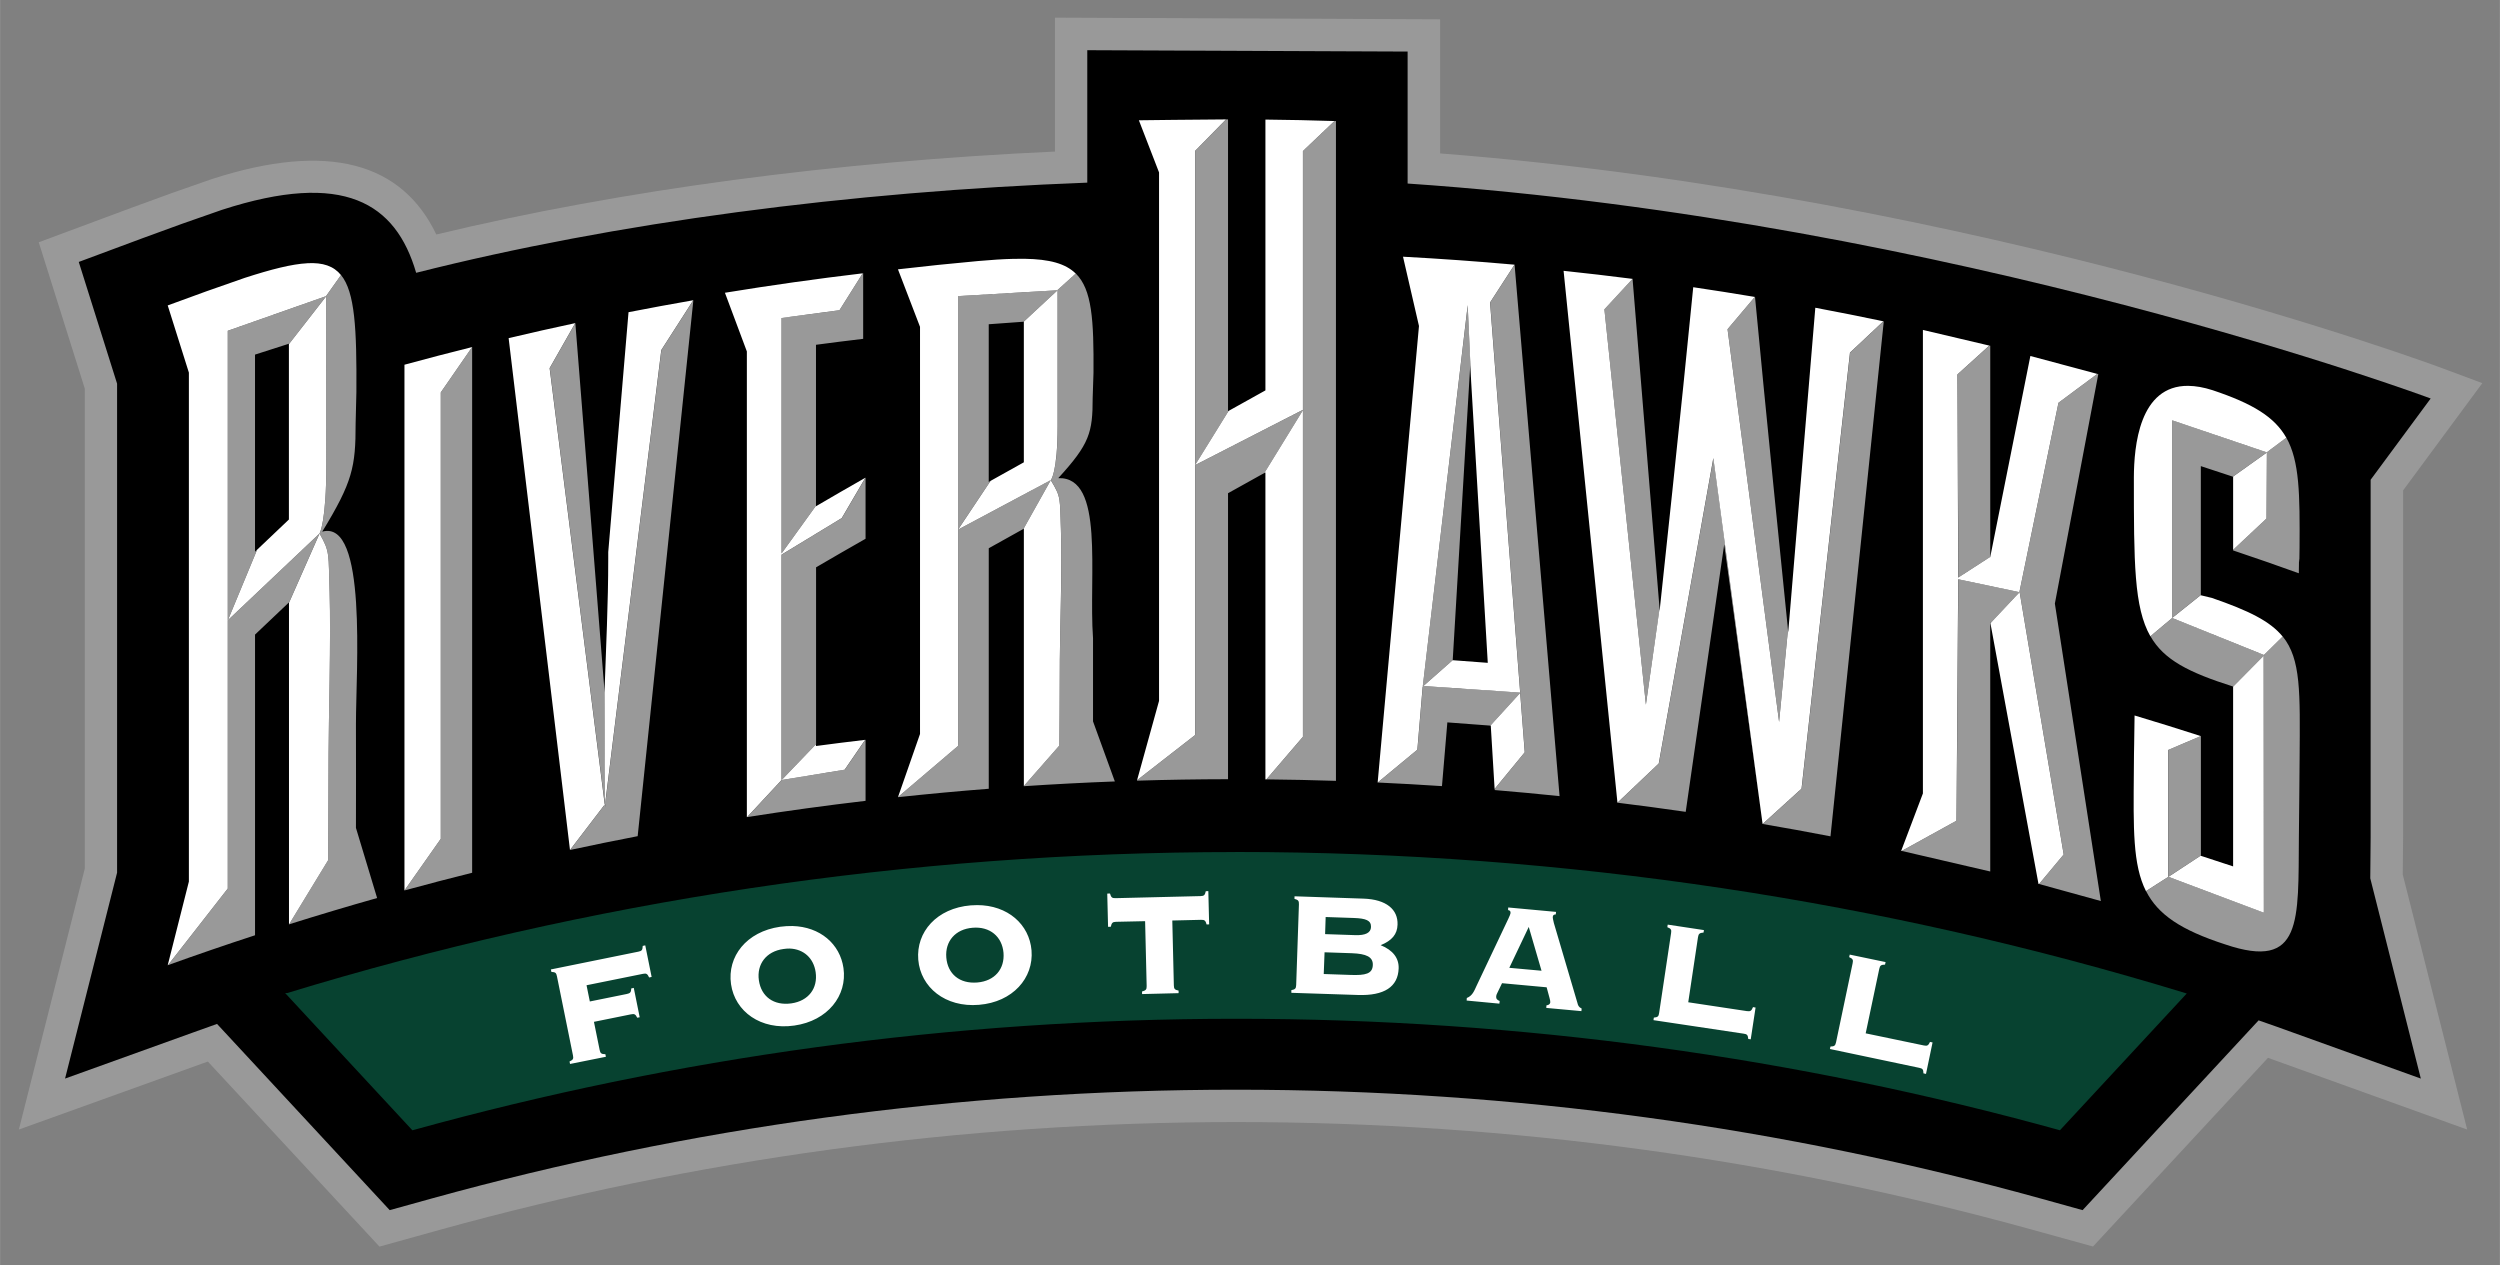 <?xml version="1.0" encoding="UTF-8" standalone="no"?>
<svg xmlns:rdf="http://www.w3.org/1999/02/22-rdf-syntax-ns#" xmlns="http://www.w3.org/2000/svg" xml:space="preserve" height="69.347" width="137" version="1.1" xmlns:cc="http://creativecommons.org/ns#" xmlns:dc="http://purl.org/dc/elements/1.1/" viewBox="0 0 136.997 69.349"><rect x="0" y="0" width="136.997" height="69.349" fill="#808080" stroke="none"/><g transform="matrix(.5 0 0 .5 .706 .448)"><path fill="#999" d="m114.21 1.038v14.678c-24.034 1.1-47.386 4.186-67.809 9.09-3.733-7.812-11.739-10.237-24.6-6.075-2.915 0.999-5.914 2.069-8.809 3.147l-10.164 3.781 5.047 16.037v52.606l-7.226 28.603 20.175-7.26 0.541-0.19 18.807 20.28 6.693-1.86c27.753-7.68 56.995-11.79 87.225-11.79 30.22 0 59.46 4.11 87.2 11.79l6.69 1.85 19.18-20.68 1.64 0.59 20.19 7.27-7.06-27.949c0.02-1.261 0.02-2.634 0.04-4.078v-38.028l8.68-11.751-4.41-1.645c-0.09-0.036-50.73-18.94-109.82-23.535v-14.699l-42.21-0.182z"/><path style="" d="m117.75 4.606v14.516c-26.191 0.992-51.687 4.354-73.557 9.882-2.233-7.663-7.91-11.23-21.281-6.902-2.886 0.988-5.827 2.039-8.693 3.105l-7.006 2.607 4.201 13.342v53.592l-5.703 22.572 13.916-5.01c0.912-0.33 1.826-0.66 2.742-0.98l18.926 20.41 4.613-1.28c28.058-7.76 57.622-11.92 88.172-11.92 30.54 0 60.1 4.16 88.15 11.92l4.61 1.28 19.29-20.8c1.29 0.45 2.58 0.9 3.86 1.37l13.92 5.01-5.54-21.951c0.02-1.377 0.02-2.889 0.04-4.504v-39.177l6.58-8.907s-52.15-19.47-112.13-23.56v-14.465l-35.11-0.15z"/><path d="m134.09 92.592c-36.189 0-71.116 5.41-104.02 15.455h-0.004l13.75 14.828c28.734-7.955 59.003-12.211 90.268-12.211 31.257 0 61.517 4.255 90.244 12.207l13.75-14.828c-32.89-10.049-67.81-15.458-103.99-15.458z" transform="translate(-.004)" stroke="#074230" stroke-width=".2" fill="#074230"/><path d="m132.97 12.186-3.4 3.463v34.434l3.68-5.949c-0.02 0.013-0.05 0.028-0.07 0.043v-31.99h-0.209zm-3.4 37.896v29.588l-6.35 4.943c-0.01 0.019-0.019 0.036-0.019 0.055 3.32-0.103 6.649-0.156 9.979-0.162v-31.344c1.33-0.748 2.66-1.488 3.99-2.221l4.231-6.887v-0.037l-11.83 6.064zm11.83-6.064 0.039-0.018-0.039 0.055v35.797l-4.01 4.674c2.54 0.025 5.079 0.081 7.619 0.162v-72.32c-0.05-0.002-0.1-0.003-0.15-0.004l-3.459 3.287v28.367zm17.08-16.4c2.04 0.146 4.069 0.312 6.109 0.494v-0.002c-2.04-0.182-4.069-0.346-6.109-0.492zm6.109 0.494-2.68 4.141 3.299 42.762 0.031 0.002-0.031 0.033 0.5 6.504-3.299 4.018v0.125c2.38 0.198 4.739 0.418 7.109 0.664-1.64-19.427-3.29-38.843-4.93-58.248zm0.619 46.938v-0.035l-10.609-0.725-0.07 0.064v-0.068l-0.59 6.982-4.35 3.602c2.35 0.107 4.699 0.239 7.039 0.395 0.2-2.33 0.39-4.657 0.59-6.986 1.57 0.108 3.151 0.226 4.721 0.355l3.269-3.584zm-10.68-0.764 0.07 0.002 3.209-2.828c0.64-10.784 1.282-21.565 1.922-32.344 0.04 0.565 0.07 1.13 0.1 1.693v-0.02l-0.371-8.254-4.93 41.748v0.002zm-61.337-45.237c-0.017 0.002-0.032 0.004-0.047 0.006l-2.545 4.047-6.348 0.85v25.803l3.768-5.219v-17.643c1.723-0.231 3.445-0.448 5.172-0.652v-7.191zm23.303 0.033-1.988 1.795v14.857c0 5.22-0.75 5.988-0.75 5.988 1.17 1.92 0.969 1.943 1.109 5.459 0.16 3.903-0.121 11.748-0.121 14.256 0 2.953-0.049 9.377-0.049 9.377l-3.891 4.43v0.029c3.32-0.222 6.641-0.395 9.971-0.521-0.8-2.196-1.601-4.39-2.391-6.582v-9.105c-0.5-7.027 1.299-17.739-3.811-17.555 3.44-3.753 3.772-4.991 3.772-8.797 0.03-0.914 0.06-1.829 0.09-2.742 0.04-5.794-0.161-9.139-1.941-10.889zm-2.738 22.641-10.16 5.424v23.705l-6.584 5.606c-0.003 0.005-0.004 0.013-0.006 0.018 3.31-0.355 6.629-0.664 9.949-0.922v-26.361c1.27-0.716 2.541-1.423 3.811-2.125l2.99-5.344zm-77.795-22.475-1.609 2.269v0.033l0.002 18.389c0 6.474-0.746 7.633-0.746 7.633 1.161 2.058 0.96 2.144 1.1 6.467 0.155 4.794-0.113 14.595-0.113 17.705 0 3.661-0.051 11.643-0.051 11.643l-4.279 7.025c3.207-1.008 6.423-1.969 9.652-2.883-0.775-2.565-1.548-5.128-2.32-7.686 0.022-3.679 0-7.682 0-11.383 0.001-5.984 1.264-22.464-3.693-21.086 3.329-5.461 3.659-7.088 3.658-11.844 0.028-1.15 0.055-2.301 0.084-3.451 0.043-6.933-0.154-10.952-1.684-12.832zm-2.353 28.324-10.047 9.514-0.008 0.018v29.383l-6.551 8.396c3.166-1.14 6.345-2.232 9.535-3.272v-32.955c1.238-1.184 2.478-2.358 3.719-3.527v0.039l3.352-7.596zm-10.05 9.514 3.206-7.734c-0.075 0.073-0.152 0.147-0.229 0.219v-21.602c1.238-0.405 2.478-0.803 3.719-1.193v0.041l4.096-5.266-10.799 3.807v31.736l0.008-0.008zm153.96-37.42-3.09 3.342 4.551 43.332 1.5-10.512c-0.18-2.211-2.011-24.597-2.961-36.162zm-63.027 1.25-10.9 0.639v25.584l3.561-5.332c-0.07 0.038-0.139 0.076-0.199 0.115v-17.281c1.27-0.098 2.548-0.192 3.828-0.277l3.72-3.448zm76.43 0.73-2.99 3.539 5.648 43.043 0.951-9.861s-0.01-0.206-0.01-0.584c-0.4-3.904-2.53-24.865-3.58-36.133-0.01 0-0.01-0.002-0.019-0.004zm-116.34 0.36-3.504 5.459-6.16 49.756-0.064-12.213c-1.07-13.503-2.14-27-3.209-40.492l-2.807 4.934 6.039 47.828 0.039-0.051 0.002 0.391-0.041-0.34-3.805 4.984c2.462-0.533 4.93-1.035 7.404-1.512 2.032-19.6 4.068-39.182 6.105-58.744zm130.44 2.311-3.658 3.432-5.311 47.789-4.269 3.877c2.48 0.422 4.96 0.874 7.43 1.352 1.95-18.831 3.9-37.646 5.84-56.443-0.01-0.002-0.021-0.003-0.031-0.006zm-13.238 55.098-5.4-40.105-5.981 33.471-4.529 4.301c2.49 0.307 4.991 0.642 7.471 1.002 1.41-9.781 2.819-19.554 4.219-29.318 1.41 10.208 2.821 20.425 4.221 30.65zm24.85-52.438-3.49 3.156 0.08 22.266 3.5-2.26v-23.141l-0.09-0.021zm-166.3 0.16-3.434 4.975v48.924l-3.982 5.662c2.468-0.675 4.939-1.321 7.416-1.938v-57.623zm178.13 2.945-4.26 3.164-4.269 20.682 4.84 28.824-2.699 3.24 6.769 1.867-5.039-32.6 4.76-25.15-0.102-0.027zm8.201 5.084v21.656l3.139-2.512v-14.119c1.17 0.379 2.34 0.764 3.51 1.156l3.731-2.654v-0.016l-10.379-3.512zm10.379 3.512 0.01 0.006-0.01 0.01-0.039 7.238-3.66 3.432v0.068c2.41 0.807 4.809 1.641 7.199 2.502 0.03-3.763 0.05 0.964 0.08-2.799 0.04-5.867 0.001-9.488-1.449-12.062l-2.131 1.594v0.012zm-153.59 2.78c-0.002 0-0.003 0.002-0.004 0.002l-2.588 4.422-6.6 4.008v24.703l3.768-3.922v-19.389c1.807-1.057 3.615-2.1 5.424-3.129v-6.695zm-9.191 33.135-3.775 4.061c4.312-0.675 8.634-1.267 12.966-1.777v-6.693l-0.029 0.004-2.246 3.273-6.916 1.133zm128.96-22.004l-0.191 26.463-6.01 3.316 9.701 2.254v-27.412l0.029 0.189 3.189-3.393-6.719-1.418zm23.449 4.244-2.391 2.004c1.48 2.589 4.17 3.96 9.07 5.516l3.35-3.383 0.019 28.166-10.469-3.936-0.01 0.012v-0.004l-2.441 1.562c1.3 2.57 3.82 4.272 8.67 5.842 8.5 2.88 8-2.55 8.08-11.813 0.03-4.415 0.06-4.15 0.08-8.565 0.05-7.25 0.16-10.885-1.85-13.369l-2.051 2.023 0.041 0.012-0.07 0.064v-0.049l0.029-0.027-10.059-4.057zm-0.43 28.375 0.01-0.008 3.559-2.334v-13.09-0.002l-3.568 1.522v13.912z" fill="#999" transform="translate(-.004)"/><path d="m132.96 12.191c-2.69 0.009-9.551 0.096-9.551 0.096l2.211 5.717v57.918c-0.81 2.896-1.61 5.794-2.41 8.695l6.35-4.941v-29.59-34.432l3.4-3.463zm-3.4 37.895 11.83-6.064v-28.363l3.459-3.289c-2.52-0.08-5.05-0.135-7.57-0.16v29.682c-1.34 0.741-2.689 1.492-4.039 2.25l-3.68 5.945zm11.83-6.064v0.039l0.039-0.055-0.039 0.016zm0 0.039-4.231 6.885 0.119-0.066v33.65c0.03 0.001 0.072 0.002 0.102 0.002l4.01-4.674v-35.797zm10.969-16.822c0.58 2.53 1.16 5.063 1.75 7.596-1.51 16.67-3.019 33.35-4.529 50.039l4.35-3.6 0.59-6.982v0.068l0.07-0.064-0.06-0.006 4.92-41.748 0.371 8.252v0.02c0.61 10.312 1.218 20.625 1.828 30.939-1.28-0.104-2.57-0.2-3.85-0.289l-3.209 2.83 10.609 0.727-3.301-42.762 2.682-4.144c-4.07-0.365-8.151-0.656-12.221-0.875zm12.84 47.781v0.033l0.029-0.031-0.029-0.002zm0 0.033-3.269 3.584c0.02 0.001 0.039 0.001 0.049 0.004 0.14 2.311 0.28 4.624 0.42 6.936l3.301-4.018-0.5-6.506zm-54.3-47.584c-0.388-0.007-0.798-0.004-1.227 0.006-1.15 0.026-2.439 0.11-3.889 0.24-2.93 0.266-5.857 0.567-8.779 0.908 0.806 2.098 1.612 4.2 2.418 6.303v44.623c-0.804 2.302-1.608 4.606-2.412 6.914l6.584-5.606v-23.705l10.158-5.424s0.75-0.77 0.75-5.99v-14.854l1.99-1.795c-1.129-1.104-2.876-1.575-5.594-1.621zm2.853 24.26-2.99 5.342c0.01-0.007 0.021-0.016 0.041-0.023v28.205l3.891-4.432s0.049-6.426 0.049-9.379c0-2.508 0.271-10.35 0.121-14.252-0.14-3.517 0.059-3.541-1.111-5.461zm-81.479-23.772c-1.706 0.088-3.943 0.658-6.871 1.605-2.821 0.968-5.632 1.976-8.435 3.018 0.772 2.453 1.547 4.907 2.32 7.365v55.781c-0.773 3.056-1.548 6.11-2.32 9.17l0.031-0.01 6.551-8.393v-29.385l0.008-0.02-0.008 0.008v-31.736l10.801-3.805v-0.035l1.609-2.268c-0.805-0.991-1.98-1.387-3.685-1.299zm2.076 3.6-4.1 5.264v19.223c-1.165 1.099-2.326 2.204-3.488 3.314l-3.205 7.732 10.047-9.514s0.75-1.159 0.75-7.633l-0.004-18.387zm135.61-2.768c1.9 18.787 5.651 55.798 5.891 58.176v0.041c0.01 0.05 0.01 0.08 0.01 0.08l4.529-4.299 5.981-33.473 5.4 40.105 4.269-3.877 5.309-47.789 3.66-3.434c-2.48-0.523-4.969-1.017-7.459-1.486-0.99 11.86-2.971 35.592-2.971 35.592s-0.021-0.224-0.061-0.637c0 0.376 0.012 0.584 0.012 0.584l-0.951 9.861-5.65-43.045 2.99-3.539c-2.25-0.377-4.5-0.732-6.75-1.065-1.17 12.092-3.68 35.426-3.68 35.426s-0.01-0.064-0.019-0.18l-1.49 10.512-4.549-43.33 3.09-3.342c-2.52-0.321-5.041-0.617-7.561-0.883zm-76.818 0.271c-5.047 0.6-10.081 1.309-15.102 2.131 0.801 2.143 1.602 4.286 2.404 6.434v44.088 6.949c0.01-0.002 0.019-0.003 0.029-0.004l3.775-4.061v-24.705l6.6-4.008 2.588-4.422c-1.808 1.029-3.614 2.071-5.42 3.129v-0.055l-3.768 5.221v-25.801l6.348-0.852 2.545-4.045zm21.35 1.861-3.709 3.443c0.01 0 0.01 0.001 0.019 0v15.41c-1.22 0.673-2.44 1.351-3.65 2.037l-3.559 5.334v-25.586l10.898-0.639zm-39.922 1.09c-2.368 0.412-4.735 0.849-7.096 1.31-0.742 8.763-1.483 17.527-2.223 26.293v0.742c0 4.855-0.246 9.764-0.41 14.654l0.062 12.219 0.002-0.004 6.16-49.756 3.504-5.459zm-12.938 2.508c-2.438 0.522-4.87 1.069-7.299 1.645 2.238 18.678 4.48 37.38 6.725 56.104l3.805-4.982 0.043 0.336v-0.391l-0.041 0.051-6.039-47.828 2.807-4.934zm147.71 0.744v50.803l-2.381 6.295 0.051 0.012 6.01-3.316 0.189-26.465 6.721 1.418-3.191 3.394 5.269 28.578 0.06 0.016 2.701-3.24-4.84-28.826 4.269-20.682 4.26-3.164-7.34-1.963-4.41 22.094v-0.072l-3.5 2.26-0.08-22.266 3.49-3.158-7.279-1.717zm-159.01 1.88c-2.477 0.617-4.949 1.262-7.416 1.935v9.084 48.541l3.981-5.662v-48.926l3.436-4.973zm188.12 4.25c-5.42-0.072-5.968 6.666-5.988 10.02 0 9.315 0.009 14.274 1.809 17.428l2.391-2.004 10.061 4.057-0.031 0.027v0.051l0.07-0.064-0.039-0.016 2.049-2.019c-1.37-1.687-3.72-2.841-7.76-4.236-0.4-0.098-0.809-0.195-1.209-0.291v-0.027l-3.141 2.512v-21.658l10.379 3.514v-0.014l2.131-1.594c-1.29-2.276-3.67-3.736-8.08-5.209-0.99-0.318-1.861-0.465-2.641-0.475zm8.59 7.291v0.014l0.012-0.01-0.012-0.004zm0 0.014-3.728 2.656c0.01 0.003 0.019 0.004 0.029 0.006v8.008l3.66-3.432 0.039-7.238zm-0.35 22.273-3.35 3.387v19.705c-1.18-0.393-2.359-0.779-3.539-1.162v-0.027l-3.551 2.332 10.459 3.936-0.019-28.17zm-203.78-22.811v48.543-48.543zm-9.301 9.416-3.352 7.596v35.246h0.008l4.279-7.025s0.051-7.982 0.051-11.643c0-3.11 0.268-12.912 0.113-17.707-0.14-4.323 0.061-4.409-1.1-6.467zm198.93 19.945c-0.03 3.628-0.06 2.574-0.08 6.201-0.05 6.165-0.13 10.159 1.33 13.051l2.439-1.56v-13.912l3.57-1.522c-2.42-0.779-4.84-1.533-7.26-2.258zm3.689 17.691v0.004l0.01-0.012-0.01 0.008zm-142.82-15.021c-1.798 0.212-3.597 0.437-5.393 0.678v-0.193l-3.766 3.922 6.912-1.133 2.246-3.273zm37.613 16.582-0.279 0.008c-0.09 0.425-0.19 0.529-0.57 0.537l-9.33 0.227c-0.38 0.009-0.48-0.089-0.6-0.51l-0.301 0.008 0.09 3.644 0.301-0.01c0.09-0.42 0.19-0.531 0.57-0.541l3.189-0.07 0.17 7.111c0.01 0.38-0.09 0.48-0.51 0.6l0.01 0.279 4-0.1v-0.279c-0.43-0.09-0.51-0.19-0.52-0.57l-0.17-7.113 3.158-0.076c0.38-0.01 0.492 0.09 0.602 0.51l0.279-0.01-0.09-3.644zm9.449 0.566-0.01 0.281c0.42 0.115 0.5 0.219 0.49 0.602l-0.301 8.844c-0.02 0.38-0.099 0.481-0.529 0.561v0.291l7.289 0.238c2.9 0.1 4.401-0.898 4.471-2.908 0.04-1.13-0.621-2.001-1.971-2.551 1.23-0.5 1.82-1.19 1.85-2.25 0.06-1.656-1.219-2.767-3.728-2.852l-7.561-0.256zm-34.799 0.967c-0.22 0-0.449 0.008-0.689 0.027-3.73 0.307-6.004 2.923-5.754 5.953 0.25 3.03 2.964 5.259 6.654 4.949 3.7-0.3 6.01-2.939 5.76-5.969-0.24-2.84-2.601-4.96-5.971-4.961zm58.219 0.26-0.019 0.283c0.21 0.04 0.29 0.125 0.27 0.346-0.01 0.08-0.09 0.297-0.24 0.607l-3.471 7.324c-0.28 0.61-0.47 1.119-1.08 1.359l-0.019 0.281 3.59 0.34 0.031-0.291c-0.28-0.1-0.411-0.26-0.381-0.52 0.01-0.1 0.039-0.2 0.109-0.33l0.531-1.1 4.889 0.449 0.32 1.18c0.06 0.23 0.09 0.371 0.08 0.471-0.02 0.18-0.15 0.29-0.42 0.33l-0.019 0.279 3.85 0.352 0.029-0.281c-0.35-0.17-0.399-0.359-0.469-0.629l-2.58-8.75c-0.09-0.337-0.121-0.584-0.121-0.645 0.02-0.22 0.11-0.291 0.33-0.291l0.031-0.281-5.24-0.484zm-20.01 1.045 3.07 0.105c1.35 0.046 1.92 0.266 1.9 0.99-0.02 0.63-0.601 0.931-1.73 0.891l-3.301-0.111 0.061-1.875zm37.488 0.836-0.039 0.279c0.41 0.16 0.47 0.28 0.41 0.65l-1.31 8.75c-0.05 0.38-0.15 0.47-0.58 0.51l-0.039 0.279 9.879 1.48c0.38 0.05 0.47 0.15 0.51 0.58l0.27 0.041 0.531-3.481-0.281-0.051c-0.17 0.41-0.278 0.491-0.658 0.441l-6.441-0.971 1.07-7.141c0.06-0.37 0.169-0.46 0.609-0.5l0.041-0.27-3.971-0.6zm-95.926 0.15c-0.432-0.01-0.883 0.02-1.346 0.08-3.71 0.53-5.821 3.269-5.391 6.289 0.43 3.01 3.27 5.071 6.939 4.541 3.67-0.52 5.818-3.291 5.387-6.301-0.376-2.64-2.563-4.529-5.59-4.609zm80.697 0.1 1.4 4.801-3.531-0.32 2.131-4.481zm-60.949 0.09c1.9-0.16 3.231 0.98 3.381 2.75 0.14 1.77-0.961 3.09-2.871 3.25-1.95 0.16-3.248-0.941-3.398-2.731-0.15-1.79 0.999-3.119 2.889-3.269zm-35.885 1.93-0.277 0.06c-0.015 0.44-0.092 0.559-0.467 0.629l-9.6 1.951 0.057 0.27c0.435 0.02 0.533 0.1 0.609 0.48l1.756 8.67c0.076 0.37 0.018 0.48-0.377 0.67l0.057 0.27 3.928-0.789-0.055-0.281c-0.435-0.01-0.554-0.089-0.629-0.469l-0.625-3.08 4.049-0.82c0.375-0.08 0.51-0.021 0.693 0.369l0.273-0.049-0.65-3.221-0.275 0.061c-0.015 0.43-0.119 0.529-0.494 0.609l-4.047 0.82-0.361-1.779 6.182-1.25c0.376-0.08 0.495-0.002 0.678 0.398l0.275-0.059-0.699-3.461zm15.824 0.35c1.54 0.05 2.635 1.06 2.853 2.59 0.252 1.76-0.771 3.15-2.666 3.42-1.935 0.27-3.303-0.749-3.557-2.529-0.254-1.77 0.809-3.17 2.684-3.43 0.237-0.04 0.466-0.051 0.686-0.051zm58.631 0.41 3 0.102c1.57 0.06 2.319 0.399 2.289 1.289-0.03 0.97-0.799 1.15-2.449 1.09l-2.93-0.1 0.09-2.381zm57.559 0.25-0.06 0.281c0.4 0.18 0.459 0.3 0.379 0.67l-1.818 8.658c-0.08 0.37-0.181 0.461-0.611 0.471l-0.06 0.27 9.781 2.061c0.38 0.08 0.459 0.169 0.469 0.609l0.281 0.061 0.719-3.449-0.279-0.06c-0.18 0.39-0.3 0.471-0.67 0.391l-6.381-1.33 1.49-7.07c0.08-0.37 0.191-0.451 0.631-0.461l0.061-0.279-3.93-0.82z" fill="#fff" transform="translate(-.004)"/></g></svg>